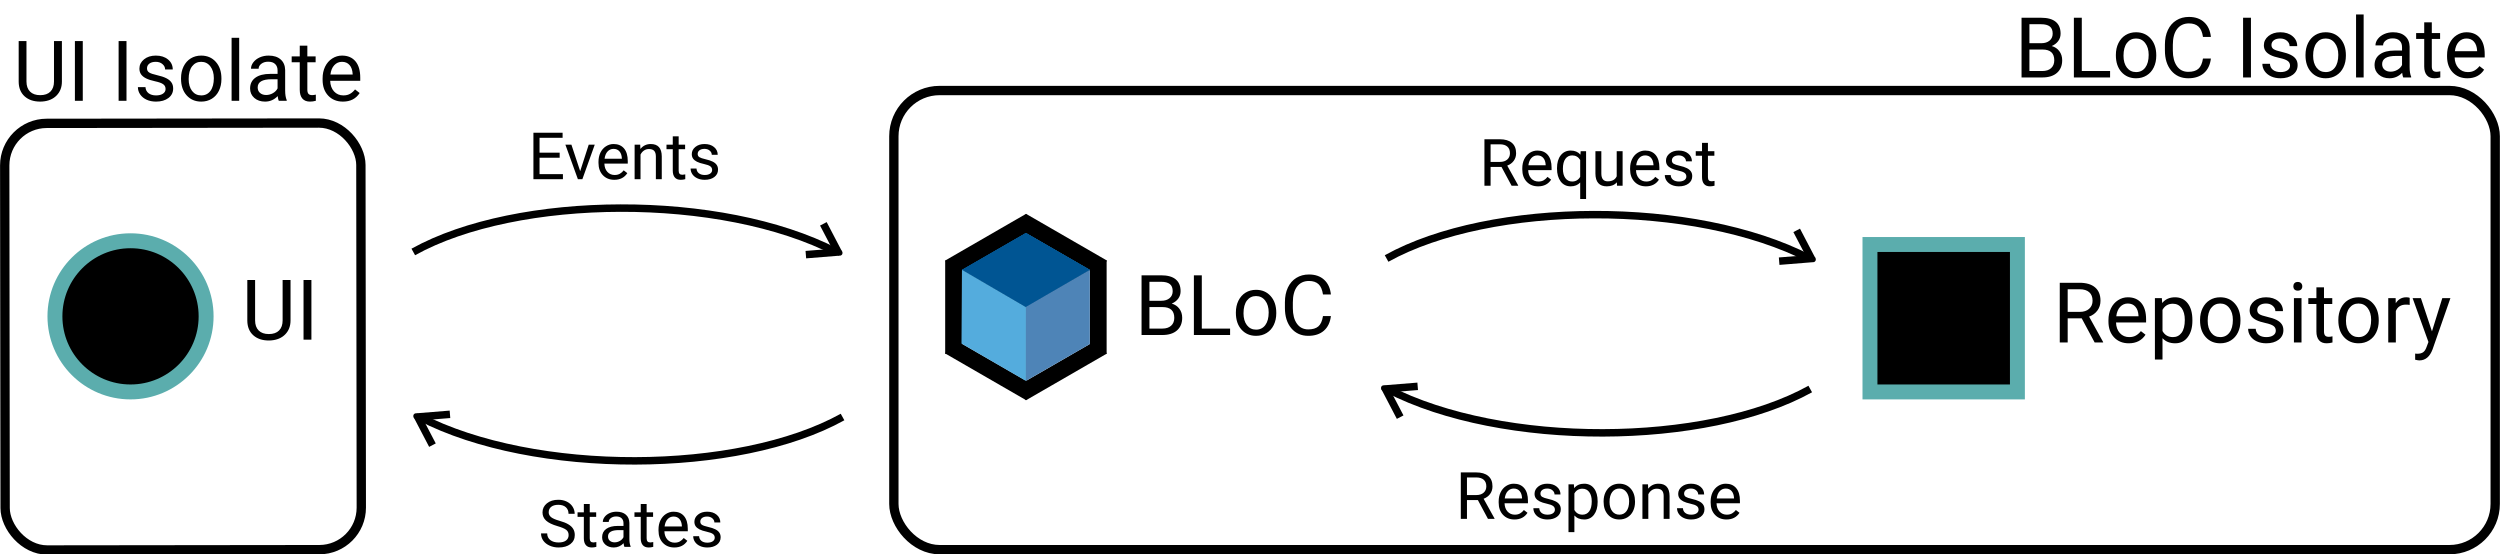 <svg width="2679" height="594" viewBox="0 0 2679 594" fill="none" xmlns="http://www.w3.org/2000/svg">
<g clip-path="url(#clip0_12_48)">
<rect x="5.006" y="132.249" width="381.668" height="457.168" rx="45" transform="rotate(-0.069 5.006 132.249)" stroke="black" stroke-width="10"/>
<circle cx="139.866" cy="339" r="81" fill="black" stroke="#5BADAD" stroke-width="16"/>
<path d="M311.337 300.016V343.521C311.307 349.557 309.403 354.493 305.624 358.331C301.874 362.169 296.776 364.322 290.331 364.791L288.089 364.879C281.088 364.879 275.506 362.989 271.346 359.21C267.186 355.431 265.077 350.23 265.018 343.609V300.016H273.368V343.346C273.368 347.975 274.642 351.578 277.191 354.156C279.74 356.705 283.373 357.979 288.089 357.979C292.865 357.979 296.512 356.705 299.032 354.156C301.581 351.607 302.855 348.019 302.855 343.39V300.016H311.337ZM333.705 364H325.267V300.016H333.705V364Z" fill="black"/>
<path d="M66.335 44.016V87.522C66.306 93.557 64.401 98.493 60.622 102.331C56.872 106.169 51.775 108.322 45.329 108.791L43.088 108.879C36.086 108.879 30.505 106.989 26.345 103.21C22.185 99.431 20.075 94.231 20.017 87.609V44.016H28.366V87.346C28.366 91.975 29.641 95.578 32.19 98.156C34.738 100.705 38.371 101.979 43.088 101.979C47.863 101.979 51.511 100.705 54.03 98.156C56.579 95.607 57.854 92.019 57.854 87.39V44.016H66.335ZM88.703 108H80.266V44.016H88.703V108ZM135.549 108H127.111V44.016H135.549V108ZM177.429 95.388C177.429 93.19 176.594 91.491 174.924 90.29C173.283 89.06 170.398 88.005 166.267 87.126C162.165 86.247 158.899 85.192 156.467 83.962C154.065 82.731 152.277 81.267 151.106 79.567C149.963 77.868 149.392 75.847 149.392 73.503C149.392 69.606 151.032 66.311 154.314 63.615C157.624 60.92 161.843 59.572 166.97 59.572C172.36 59.572 176.726 60.964 180.066 63.747C183.435 66.53 185.119 70.09 185.119 74.426H176.945C176.945 72.199 175.993 70.28 174.089 68.669C172.214 67.058 169.841 66.252 166.97 66.252C164.011 66.252 161.696 66.897 160.026 68.186C158.357 69.475 157.522 71.159 157.522 73.239C157.522 75.202 158.298 76.682 159.851 77.678C161.403 78.674 164.201 79.626 168.244 80.534C172.317 81.442 175.612 82.526 178.132 83.786C180.651 85.046 182.512 86.569 183.713 88.356C184.943 90.114 185.559 92.268 185.559 94.816C185.559 99.064 183.859 102.478 180.461 105.056C177.063 107.604 172.653 108.879 167.234 108.879C163.425 108.879 160.056 108.205 157.126 106.857C154.196 105.51 151.897 103.635 150.227 101.232C148.586 98.801 147.766 96.179 147.766 93.366H155.896C156.042 96.091 157.126 98.259 159.148 99.87C161.198 101.452 163.894 102.243 167.234 102.243C170.31 102.243 172.771 101.628 174.616 100.397C176.491 99.138 177.429 97.468 177.429 95.388ZM193.996 83.786C193.996 79.128 194.904 74.939 196.721 71.218C198.567 67.497 201.115 64.626 204.367 62.605C207.649 60.583 211.384 59.572 215.573 59.572C222.048 59.572 227.277 61.813 231.262 66.296C235.276 70.778 237.282 76.74 237.282 84.182V84.753C237.282 89.382 236.389 93.542 234.602 97.233C232.844 100.896 230.31 103.752 226.999 105.803C223.718 107.854 219.939 108.879 215.661 108.879C209.216 108.879 203.986 106.638 199.973 102.155C195.988 97.673 193.996 91.74 193.996 84.357V83.786ZM202.17 84.753C202.17 90.026 203.386 94.26 205.818 97.453C208.278 100.646 211.56 102.243 215.661 102.243C219.792 102.243 223.073 100.632 225.505 97.409C227.937 94.157 229.152 89.616 229.152 83.786C229.152 78.571 227.907 74.353 225.417 71.13C222.956 67.878 219.675 66.252 215.573 66.252C211.56 66.252 208.322 67.849 205.861 71.042C203.401 74.235 202.17 78.806 202.17 84.753ZM256.311 108H248.181V40.5H256.311V108ZM298.718 108C298.249 107.062 297.868 105.393 297.575 102.99C293.796 106.916 289.284 108.879 284.04 108.879C279.353 108.879 275.5 107.561 272.483 104.924C269.494 102.258 268 98.889 268 94.816C268 89.865 269.875 86.027 273.625 83.303C277.404 80.549 282.707 79.172 289.533 79.172H297.443V75.436C297.443 72.595 296.594 70.339 294.895 68.669C293.195 66.97 290.691 66.12 287.38 66.12C284.48 66.12 282.048 66.853 280.085 68.317C278.122 69.782 277.141 71.555 277.141 73.635H268.967C268.967 71.262 269.802 68.977 271.472 66.779C273.171 64.553 275.456 62.795 278.327 61.506C281.228 60.217 284.406 59.572 287.863 59.572C293.342 59.572 297.634 60.949 300.739 63.703C303.845 66.428 305.456 70.192 305.573 74.997V96.882C305.573 101.247 306.13 104.719 307.243 107.297V108H298.718ZM285.227 101.804C287.776 101.804 290.193 101.145 292.478 99.826C294.763 98.508 296.418 96.794 297.443 94.685V84.929H291.071C281.11 84.929 276.13 87.844 276.13 93.674C276.13 96.223 276.98 98.215 278.679 99.65C280.378 101.086 282.561 101.804 285.227 101.804ZM329.348 48.938V60.451H338.225V66.735H329.348V96.223C329.348 98.127 329.743 99.562 330.534 100.529C331.325 101.467 332.673 101.936 334.577 101.936C335.515 101.936 336.804 101.76 338.444 101.408V108C336.306 108.586 334.226 108.879 332.204 108.879C328.571 108.879 325.832 107.78 323.986 105.583C322.141 103.386 321.218 100.266 321.218 96.223V66.735H312.561V60.451H321.218V48.938H329.348ZM367.492 108.879C361.047 108.879 355.803 106.77 351.76 102.551C347.717 98.303 345.695 92.634 345.695 85.544V84.05C345.695 79.333 346.589 75.129 348.376 71.438C350.193 67.717 352.712 64.816 355.935 62.736C359.187 60.627 362.702 59.572 366.482 59.572C372.663 59.572 377.468 61.608 380.896 65.681C384.323 69.753 386.037 75.583 386.037 83.171V86.555H353.825C353.943 91.242 355.305 95.036 357.912 97.936C360.549 100.808 363.889 102.243 367.932 102.243C370.803 102.243 373.234 101.657 375.227 100.485C377.219 99.314 378.962 97.761 380.456 95.827L385.422 99.694C381.438 105.817 375.461 108.879 367.492 108.879ZM366.482 66.252C363.2 66.252 360.446 67.453 358.22 69.856C355.993 72.228 354.616 75.568 354.089 79.875H377.907V79.26C377.673 75.129 376.56 71.936 374.568 69.68C372.575 67.394 369.88 66.252 366.482 66.252Z" fill="black"/>
<line x1="1021.86" y1="279.182" x2="1021.86" y2="379.182" stroke="black" stroke-width="18"/>
<line x1="1103.97" y1="236.976" x2="1017.36" y2="286.976" stroke="black" stroke-width="18"/>
<line x1="1181.65" y1="286.976" x2="1095.04" y2="236.976" stroke="black" stroke-width="18"/>
<line x1="1103.97" y1="420.976" x2="1017.36" y2="370.976" stroke="black" stroke-width="18"/>
<line x1="1100.22" y1="329.615" x2="1015.35" y2="280.615" stroke="black"/>
<path d="M1181.47 371.182L1094.86 421.182" stroke="black" stroke-width="18"/>
<path d="M1183.73 280.182L1098.86 329.182" stroke="black"/>
<line x1="1176.86" y1="279.182" x2="1176.86" y2="379.182" stroke="black" stroke-width="18"/>
<line x1="1099.36" y1="329.182" x2="1099.36" y2="427.182" stroke="black"/>
<path d="M1099.36 249.682L1167.86 289.182L1099.33 329.146L1030.86 289.182L1099.36 249.682Z" fill="#005593"/>
<path d="M1099.36 249.682L1167.86 289.182L1099.33 329.146L1030.86 289.182L1099.36 249.682Z" fill="#005593"/>
<path d="M1099.36 249.682L1167.86 289.182L1099.33 329.146L1030.86 289.182L1099.36 249.682Z" fill="#005593"/>
<path d="M1098.86 329.182L1167.86 289.182V368.682L1099.36 408.182L1098.86 329.182Z" fill="#4E84B7"/>
<path d="M1030.86 289.182L1099.36 329.182V408.182L1030.36 368.182L1030.86 289.182Z" fill="#54ACDD"/>
<path d="M1223.29 359V295.016H1244.21C1251.15 295.016 1256.37 296.451 1259.85 299.322C1263.37 302.193 1265.13 306.441 1265.13 312.066C1265.13 315.055 1264.28 317.706 1262.58 320.021C1260.88 322.306 1258.56 324.078 1255.63 325.338C1259.09 326.305 1261.82 328.15 1263.81 330.875C1265.83 333.57 1266.84 336.793 1266.84 340.543C1266.84 346.285 1264.98 350.797 1261.26 354.078C1257.54 357.359 1252.28 359 1245.48 359H1223.29ZM1231.73 329.073V352.101H1245.66C1249.58 352.101 1252.68 351.09 1254.93 349.068C1257.22 347.018 1258.36 344.205 1258.36 340.631C1258.36 332.926 1254.17 329.073 1245.79 329.073H1231.73ZM1231.73 322.306H1244.47C1248.16 322.306 1251.11 321.383 1253.31 319.537C1255.53 317.691 1256.65 315.187 1256.65 312.022C1256.65 308.507 1255.62 305.958 1253.57 304.376C1251.52 302.765 1248.4 301.959 1244.21 301.959H1231.73V322.306ZM1287.85 352.101H1318.17V359H1279.37V295.016H1287.85V352.101ZM1324.37 334.786C1324.37 330.128 1325.27 325.938 1327.09 322.218C1328.94 318.497 1331.48 315.626 1334.74 313.604C1338.02 311.583 1341.75 310.572 1345.94 310.572C1352.42 310.572 1357.65 312.813 1361.63 317.296C1365.64 321.778 1367.65 327.74 1367.65 335.182V335.753C1367.65 340.382 1366.76 344.542 1364.97 348.233C1363.21 351.896 1360.68 354.752 1357.37 356.803C1354.09 358.854 1350.31 359.879 1346.03 359.879C1339.58 359.879 1334.36 357.638 1330.34 353.155C1326.36 348.673 1324.37 342.74 1324.37 335.357V334.786ZM1332.54 335.753C1332.54 341.026 1333.75 345.26 1336.19 348.453C1338.65 351.646 1341.93 353.243 1346.03 353.243C1350.16 353.243 1353.44 351.632 1355.87 348.409C1358.31 345.157 1359.52 340.616 1359.52 334.786C1359.52 329.571 1358.28 325.353 1355.79 322.13C1353.33 318.878 1350.04 317.252 1345.94 317.252C1341.93 317.252 1338.69 318.849 1336.23 322.042C1333.77 325.235 1332.54 329.806 1332.54 335.753ZM1426.19 338.697C1425.4 345.465 1422.89 350.694 1418.67 354.386C1414.48 358.048 1408.9 359.879 1401.93 359.879C1394.37 359.879 1388.31 357.169 1383.74 351.749C1379.19 346.329 1376.92 339.078 1376.92 329.996V323.844C1376.92 317.896 1377.98 312.667 1380.09 308.155C1382.23 303.644 1385.24 300.187 1389.14 297.784C1393.04 295.353 1397.55 294.137 1402.68 294.137C1409.47 294.137 1414.92 296.041 1419.02 299.85C1423.12 303.629 1425.51 308.873 1426.19 315.582H1417.71C1416.97 310.484 1415.38 306.793 1412.92 304.508C1410.48 302.223 1407.07 301.08 1402.68 301.08C1397.29 301.08 1393.05 303.072 1389.98 307.057C1386.93 311.041 1385.41 316.71 1385.41 324.063V330.26C1385.41 337.203 1386.86 342.726 1389.76 346.827C1392.66 350.929 1396.71 352.979 1401.93 352.979C1406.62 352.979 1410.21 351.925 1412.7 349.815C1415.21 347.677 1416.88 343.971 1417.71 338.697H1426.19Z" fill="black"/>
<rect x="957.864" y="97" width="1716" height="492" rx="49" stroke="black" stroke-width="10"/>
<rect x="2003.86" y="262" width="158" height="158" fill="black" stroke="#5BADAD" stroke-width="16"/>
<path d="M2230.76 341.116H2215.73V367H2207.25V303.016H2228.43C2235.64 303.016 2241.17 304.656 2245.04 307.938C2248.94 311.219 2250.88 315.994 2250.88 322.264C2250.88 326.248 2249.8 329.72 2247.63 332.679C2245.49 335.638 2242.51 337.85 2238.67 339.314L2253.7 366.473V367H2244.64L2230.76 341.116ZM2215.73 334.217H2228.69C2232.88 334.217 2236.21 333.133 2238.67 330.965C2241.16 328.797 2242.4 325.896 2242.4 322.264C2242.4 318.309 2241.22 315.276 2238.84 313.167C2236.5 311.058 2233.1 309.988 2228.65 309.959H2215.73V334.217ZM2281.21 367.879C2274.76 367.879 2269.52 365.77 2265.47 361.551C2261.43 357.303 2259.41 351.634 2259.41 344.544V343.05C2259.41 338.333 2260.3 334.129 2262.09 330.438C2263.91 326.717 2266.43 323.816 2269.65 321.736C2272.9 319.627 2276.42 318.572 2280.2 318.572C2286.38 318.572 2291.18 320.608 2294.61 324.681C2298.04 328.753 2299.75 334.583 2299.75 342.171V345.555H2267.54C2267.66 350.242 2269.02 354.036 2271.63 356.937C2274.26 359.808 2277.6 361.243 2281.65 361.243C2284.52 361.243 2286.95 360.657 2288.94 359.485C2290.93 358.313 2292.68 356.761 2294.17 354.827L2299.14 358.694C2295.15 364.817 2289.18 367.879 2281.21 367.879ZM2280.2 325.252C2276.92 325.252 2274.16 326.453 2271.93 328.855C2269.71 331.229 2268.33 334.568 2267.8 338.875H2291.62V338.26C2291.39 334.129 2290.27 330.936 2288.28 328.68C2286.29 326.395 2283.59 325.252 2280.2 325.252ZM2349.37 343.753C2349.37 350.989 2347.71 356.819 2344.4 361.243C2341.09 365.667 2336.61 367.879 2330.95 367.879C2325.18 367.879 2320.64 366.048 2317.33 362.386V385.281H2309.2V319.451H2316.63L2317.02 324.725C2320.33 320.623 2324.93 318.572 2330.82 318.572C2336.53 318.572 2341.05 320.726 2344.36 325.032C2347.7 329.339 2349.37 335.33 2349.37 343.006V343.753ZM2341.24 342.83C2341.24 337.469 2340.09 333.235 2337.81 330.13C2335.52 327.024 2332.39 325.472 2328.4 325.472C2323.48 325.472 2319.79 327.654 2317.33 332.02V354.739C2319.76 359.075 2323.48 361.243 2328.49 361.243C2332.39 361.243 2335.48 359.705 2337.76 356.629C2340.08 353.523 2341.24 348.924 2341.24 342.83ZM2357.58 342.786C2357.58 338.128 2358.49 333.938 2360.31 330.218C2362.15 326.497 2364.7 323.626 2367.96 321.604C2371.24 319.583 2374.97 318.572 2379.16 318.572C2385.64 318.572 2390.87 320.813 2394.85 325.296C2398.86 329.778 2400.87 335.74 2400.87 343.182V343.753C2400.87 348.382 2399.98 352.542 2398.19 356.233C2396.43 359.896 2393.9 362.752 2390.59 364.803C2387.31 366.854 2383.53 367.879 2379.25 367.879C2372.8 367.879 2367.57 365.638 2363.56 361.155C2359.58 356.673 2357.58 350.74 2357.58 343.357V342.786ZM2365.76 343.753C2365.76 349.026 2366.97 353.26 2369.41 356.453C2371.87 359.646 2375.15 361.243 2379.25 361.243C2383.38 361.243 2386.66 359.632 2389.09 356.409C2391.52 353.157 2392.74 348.616 2392.74 342.786C2392.74 337.571 2391.5 333.353 2389 330.13C2386.54 326.878 2383.26 325.252 2379.16 325.252C2375.15 325.252 2371.91 326.849 2369.45 330.042C2366.99 333.235 2365.76 337.806 2365.76 343.753ZM2438.75 354.388C2438.75 352.19 2437.92 350.491 2436.25 349.29C2434.61 348.06 2431.72 347.005 2427.59 346.126C2423.49 345.247 2420.22 344.192 2417.79 342.962C2415.39 341.731 2413.6 340.267 2412.43 338.567C2411.29 336.868 2410.71 334.847 2410.71 332.503C2410.71 328.606 2412.35 325.311 2415.64 322.615C2418.95 319.92 2423.17 318.572 2428.29 318.572C2433.68 318.572 2438.05 319.964 2441.39 322.747C2444.76 325.53 2446.44 329.09 2446.44 333.426H2438.27C2438.27 331.199 2437.32 329.28 2435.41 327.669C2433.54 326.058 2431.16 325.252 2428.29 325.252C2425.33 325.252 2423.02 325.896 2421.35 327.186C2419.68 328.475 2418.84 330.159 2418.84 332.239C2418.84 334.202 2419.62 335.682 2421.17 336.678C2422.73 337.674 2425.52 338.626 2429.57 339.534C2433.64 340.442 2436.93 341.526 2439.45 342.786C2441.97 344.046 2443.83 345.569 2445.04 347.356C2446.27 349.114 2446.88 351.268 2446.88 353.816C2446.88 358.064 2445.18 361.478 2441.78 364.056C2438.38 366.604 2433.98 367.879 2428.56 367.879C2424.75 367.879 2421.38 367.205 2418.45 365.857C2415.52 364.51 2413.22 362.635 2411.55 360.232C2409.91 357.801 2409.09 355.179 2409.09 352.366H2417.22C2417.36 355.091 2418.45 357.259 2420.47 358.87C2422.52 360.452 2425.22 361.243 2428.56 361.243C2431.63 361.243 2434.09 360.628 2435.94 359.397C2437.81 358.138 2438.75 356.468 2438.75 354.388ZM2466.3 367H2458.17V319.451H2466.3V367ZM2457.52 306.839C2457.52 305.521 2457.91 304.407 2458.7 303.499C2459.52 302.591 2460.72 302.137 2462.31 302.137C2463.89 302.137 2465.09 302.591 2465.91 303.499C2466.73 304.407 2467.14 305.521 2467.14 306.839C2467.14 308.157 2466.73 309.256 2465.91 310.135C2465.09 311.014 2463.89 311.453 2462.31 311.453C2460.72 311.453 2459.52 311.014 2458.7 310.135C2457.91 309.256 2457.52 308.157 2457.52 306.839ZM2490.39 307.938V319.451H2499.26V325.735H2490.39V355.223C2490.39 357.127 2490.78 358.562 2491.57 359.529C2492.36 360.467 2493.71 360.936 2495.62 360.936C2496.55 360.936 2497.84 360.76 2499.48 360.408V367C2497.34 367.586 2495.26 367.879 2493.24 367.879C2489.61 367.879 2486.87 366.78 2485.03 364.583C2483.18 362.386 2482.26 359.266 2482.26 355.223V325.735H2473.6V319.451H2482.26V307.938H2490.39ZM2505.77 342.786C2505.77 338.128 2506.68 333.938 2508.49 330.218C2510.34 326.497 2512.89 323.626 2516.14 321.604C2519.42 319.583 2523.16 318.572 2527.34 318.572C2533.82 318.572 2539.05 320.813 2543.03 325.296C2547.05 329.778 2549.05 335.74 2549.05 343.182V343.753C2549.05 348.382 2548.16 352.542 2546.37 356.233C2544.62 359.896 2542.08 362.752 2538.77 364.803C2535.49 366.854 2531.71 367.879 2527.43 367.879C2520.99 367.879 2515.76 365.638 2511.74 361.155C2507.76 356.673 2505.77 350.74 2505.77 343.357V342.786ZM2513.94 343.753C2513.94 349.026 2515.16 353.26 2517.59 356.453C2520.05 359.646 2523.33 361.243 2527.43 361.243C2531.56 361.243 2534.84 359.632 2537.28 356.409C2539.71 353.157 2540.92 348.616 2540.92 342.786C2540.92 337.571 2539.68 333.353 2537.19 330.13C2534.73 326.878 2531.45 325.252 2527.34 325.252C2523.33 325.252 2520.09 326.849 2517.63 330.042C2515.17 333.235 2513.94 337.806 2513.94 343.753ZM2582.23 326.746C2581 326.541 2579.67 326.438 2578.23 326.438C2572.9 326.438 2569.28 328.709 2567.38 333.25V367H2559.25V319.451H2567.16L2567.29 324.944C2569.96 320.696 2573.74 318.572 2578.63 318.572C2580.21 318.572 2581.41 318.777 2582.23 319.188V326.746ZM2606.09 355.091L2617.17 319.451H2625.87L2606.75 374.339C2603.79 382.249 2599.09 386.204 2592.65 386.204L2591.11 386.072L2588.08 385.501V378.909L2590.27 379.085C2593.03 379.085 2595.17 378.528 2596.69 377.415C2598.24 376.302 2599.52 374.266 2600.51 371.307L2602.32 366.473L2585.35 319.451H2594.23L2606.09 355.091Z" fill="black"/>
<path d="M2166.29 83V19.016H2187.21C2194.15 19.016 2199.37 20.451 2202.85 23.322C2206.37 26.193 2208.13 30.441 2208.13 36.066C2208.13 39.055 2207.28 41.706 2205.58 44.02C2203.88 46.306 2201.56 48.078 2198.63 49.338C2202.09 50.305 2204.82 52.15 2206.81 54.875C2208.83 57.57 2209.84 60.793 2209.84 64.543C2209.84 70.285 2207.98 74.797 2204.26 78.078C2200.54 81.359 2195.28 83 2188.48 83H2166.29ZM2174.73 53.073V76.101H2188.66C2192.58 76.101 2195.68 75.09 2197.93 73.068C2200.22 71.018 2201.36 68.205 2201.36 64.631C2201.36 56.926 2197.17 53.073 2188.79 53.073H2174.73ZM2174.73 46.306H2187.47C2191.16 46.306 2194.11 45.383 2196.31 43.537C2198.53 41.691 2199.65 39.187 2199.65 36.023C2199.65 32.507 2198.62 29.958 2196.57 28.376C2194.52 26.765 2191.4 25.959 2187.21 25.959H2174.73V46.306ZM2230.85 76.101H2261.17V83H2222.37V19.016H2230.85V76.101ZM2267.37 58.786C2267.37 54.128 2268.27 49.938 2270.09 46.218C2271.94 42.497 2274.48 39.626 2277.74 37.605C2281.02 35.583 2284.75 34.572 2288.94 34.572C2295.42 34.572 2300.65 36.813 2304.63 41.296C2308.64 45.778 2310.65 51.74 2310.65 59.182V59.753C2310.65 64.382 2309.76 68.542 2307.97 72.233C2306.21 75.895 2303.68 78.752 2300.37 80.803C2297.09 82.853 2293.31 83.879 2289.03 83.879C2282.58 83.879 2277.36 81.638 2273.34 77.155C2269.36 72.673 2267.37 66.74 2267.37 59.357V58.786ZM2275.54 59.753C2275.54 65.026 2276.75 69.26 2279.19 72.453C2281.65 75.647 2284.93 77.243 2289.03 77.243C2293.16 77.243 2296.44 75.632 2298.87 72.409C2301.31 69.157 2302.52 64.616 2302.52 58.786C2302.52 53.571 2301.28 49.352 2298.79 46.13C2296.33 42.878 2293.04 41.252 2288.94 41.252C2284.93 41.252 2281.69 42.849 2279.23 46.042C2276.77 49.235 2275.54 53.806 2275.54 59.753ZM2369.19 62.697C2368.4 69.465 2365.89 74.694 2361.67 78.386C2357.48 82.048 2351.9 83.879 2344.93 83.879C2337.37 83.879 2331.31 81.169 2326.74 75.749C2322.19 70.329 2319.92 63.078 2319.92 53.996V47.844C2319.92 41.897 2320.98 36.667 2323.09 32.155C2325.23 27.644 2328.24 24.186 2332.14 21.784C2336.04 19.352 2340.55 18.137 2345.68 18.137C2352.47 18.137 2357.92 20.041 2362.02 23.85C2366.12 27.629 2368.51 32.873 2369.19 39.582H2360.71C2359.97 34.484 2358.38 30.793 2355.92 28.508C2353.48 26.223 2350.07 25.08 2345.68 25.08C2340.29 25.08 2336.05 27.072 2332.98 31.057C2329.93 35.041 2328.41 40.71 2328.41 48.063V54.26C2328.41 61.203 2329.86 66.726 2332.76 70.827C2335.66 74.929 2339.71 76.98 2344.93 76.98C2349.62 76.98 2353.21 75.925 2355.7 73.815C2358.21 71.677 2359.88 67.971 2360.71 62.697H2369.19ZM2412.12 83H2403.68V19.016H2412.12V83ZM2454 70.388C2454 68.19 2453.17 66.491 2451.5 65.29C2449.86 64.06 2446.97 63.005 2442.84 62.126C2438.74 61.247 2435.47 60.192 2433.04 58.962C2430.64 57.731 2428.85 56.267 2427.68 54.567C2426.54 52.868 2425.96 50.847 2425.96 48.503C2425.96 44.606 2427.6 41.31 2430.89 38.615C2434.2 35.92 2438.42 34.572 2443.54 34.572C2448.93 34.572 2453.3 35.964 2456.64 38.747C2460.01 41.53 2461.69 45.09 2461.69 49.426H2453.52C2453.52 47.199 2452.57 45.28 2450.66 43.669C2448.79 42.058 2446.41 41.252 2443.54 41.252C2440.58 41.252 2438.27 41.897 2436.6 43.185C2434.93 44.475 2434.09 46.159 2434.09 48.239C2434.09 50.202 2434.87 51.682 2436.42 52.678C2437.98 53.674 2440.77 54.626 2444.82 55.534C2448.89 56.442 2452.18 57.526 2454.7 58.786C2457.22 60.046 2459.08 61.569 2460.29 63.356C2461.52 65.114 2462.13 67.268 2462.13 69.816C2462.13 74.064 2460.43 77.478 2457.03 80.056C2453.63 82.605 2449.23 83.879 2443.81 83.879C2440 83.879 2436.63 83.205 2433.7 81.857C2430.77 80.51 2428.47 78.635 2426.8 76.232C2425.16 73.801 2424.34 71.179 2424.34 68.366H2432.47C2432.61 71.091 2433.7 73.259 2435.72 74.87C2437.77 76.452 2440.47 77.243 2443.81 77.243C2446.88 77.243 2449.34 76.628 2451.19 75.397C2453.06 74.138 2454 72.468 2454 70.388ZM2470.57 58.786C2470.57 54.128 2471.48 49.938 2473.29 46.218C2475.14 42.497 2477.69 39.626 2480.94 37.605C2484.22 35.583 2487.96 34.572 2492.15 34.572C2498.62 34.572 2503.85 36.813 2507.83 41.296C2511.85 45.778 2513.85 51.74 2513.85 59.182V59.753C2513.85 64.382 2512.96 68.542 2511.17 72.233C2509.42 75.895 2506.88 78.752 2503.57 80.803C2500.29 82.853 2496.51 83.879 2492.23 83.879C2485.79 83.879 2480.56 81.638 2476.54 77.155C2472.56 72.673 2470.57 66.74 2470.57 59.357V58.786ZM2478.74 59.753C2478.74 65.026 2479.96 69.26 2482.39 72.453C2484.85 75.647 2488.13 77.243 2492.23 77.243C2496.36 77.243 2499.65 75.632 2502.08 72.409C2504.51 69.157 2505.72 64.616 2505.72 58.786C2505.72 53.571 2504.48 49.352 2501.99 46.13C2499.53 42.878 2496.25 41.252 2492.15 41.252C2488.13 41.252 2484.89 42.849 2482.43 46.042C2479.97 49.235 2478.74 53.806 2478.74 59.753ZM2532.88 83H2524.75V15.5H2532.88V83ZM2575.29 83C2574.82 82.062 2574.44 80.393 2574.15 77.99C2570.37 81.916 2565.86 83.879 2560.61 83.879C2555.92 83.879 2552.07 82.561 2549.05 79.924C2546.07 77.258 2544.57 73.889 2544.57 69.816C2544.57 64.865 2546.45 61.027 2550.2 58.303C2553.98 55.549 2559.28 54.172 2566.11 54.172H2574.02V50.437C2574.02 47.595 2573.17 45.339 2571.47 43.669C2569.77 41.97 2567.26 41.12 2563.95 41.12C2561.05 41.12 2558.62 41.852 2556.66 43.317C2554.69 44.782 2553.71 46.555 2553.71 48.635H2545.54C2545.54 46.262 2546.37 43.977 2548.04 41.779C2549.74 39.553 2552.03 37.795 2554.9 36.506C2557.8 35.217 2560.98 34.572 2564.44 34.572C2569.91 34.572 2574.21 35.949 2577.31 38.703C2580.42 41.428 2582.03 45.192 2582.15 49.997V71.882C2582.15 76.247 2582.7 79.719 2583.82 82.297V83H2575.29ZM2561.8 76.804C2564.35 76.804 2566.76 76.144 2569.05 74.826C2571.33 73.508 2572.99 71.794 2574.02 69.685V59.929H2567.64C2557.68 59.929 2552.7 62.844 2552.7 68.674C2552.7 71.223 2553.55 73.215 2555.25 74.65C2556.95 76.086 2559.13 76.804 2561.8 76.804ZM2605.92 23.938V35.451H2614.8V41.735H2605.92V71.223C2605.92 73.127 2606.32 74.562 2607.11 75.529C2607.9 76.467 2609.25 76.936 2611.15 76.936C2612.09 76.936 2613.38 76.76 2615.02 76.408V83C2612.88 83.586 2610.8 83.879 2608.78 83.879C2605.14 83.879 2602.4 82.78 2600.56 80.583C2598.71 78.386 2597.79 75.266 2597.79 71.223V41.735H2589.13V35.451H2597.79V23.938H2605.92ZM2644.06 83.879C2637.62 83.879 2632.38 81.769 2628.33 77.551C2624.29 73.303 2622.27 67.634 2622.27 60.544V59.05C2622.27 54.333 2623.16 50.129 2624.95 46.438C2626.76 42.717 2629.28 39.816 2632.51 37.736C2635.76 35.627 2639.27 34.572 2643.05 34.572C2649.24 34.572 2654.04 36.608 2657.47 40.681C2660.9 44.753 2662.61 50.583 2662.61 58.171V61.555H2630.4C2630.51 66.242 2631.88 70.036 2634.48 72.936C2637.12 75.808 2640.46 77.243 2644.5 77.243C2647.38 77.243 2649.81 76.657 2651.8 75.485C2653.79 74.314 2655.53 72.761 2657.03 70.827L2661.99 74.694C2658.01 80.817 2652.03 83.879 2644.06 83.879ZM2643.05 41.252C2639.77 41.252 2637.02 42.453 2634.79 44.855C2632.57 47.228 2631.19 50.568 2630.66 54.875H2654.48V54.26C2654.25 50.129 2653.13 46.935 2651.14 44.68C2649.15 42.395 2646.45 41.252 2643.05 41.252Z" fill="black"/>
<path d="M1485.86 277C1597.36 215.077 1815.96 213.594 1938.86 277" stroke="black" stroke-width="8"/>
<line x1="1941.76" y1="278.325" x2="1925.32" y2="246.853" stroke="black" stroke-width="8"/>
<line x1="1906.54" y1="279.877" x2="1941.94" y2="277.013" stroke="black" stroke-width="8"/>
<circle cx="1942.86" cy="278" r="3" fill="black"/>
<path d="M1609 178.868H1597.32V199H1590.72V149.234H1607.19C1612.8 149.234 1617.11 150.51 1620.11 153.062C1623.14 155.615 1624.66 159.329 1624.66 164.205C1624.66 167.304 1623.82 170.004 1622.13 172.306C1620.47 174.607 1618.14 176.327 1615.16 177.467L1626.85 198.59V199H1619.81L1609 178.868ZM1597.32 173.502H1607.4C1610.66 173.502 1613.24 172.659 1615.16 170.973C1617.09 169.286 1618.06 167.031 1618.06 164.205C1618.06 161.129 1617.14 158.771 1615.29 157.13C1613.47 155.489 1610.83 154.658 1607.36 154.635H1597.32V173.502ZM1648.24 199.684C1643.23 199.684 1639.15 198.043 1636.01 194.762C1632.86 191.458 1631.29 187.049 1631.29 181.534V180.372C1631.29 176.703 1631.99 173.434 1633.38 170.562C1634.79 167.669 1636.75 165.413 1639.25 163.795C1641.78 162.154 1644.52 161.334 1647.46 161.334C1652.26 161.334 1656 162.918 1658.67 166.085C1661.33 169.252 1662.67 173.787 1662.67 179.688V182.32H1637.61C1637.7 185.966 1638.76 188.917 1640.79 191.173C1642.84 193.406 1645.44 194.522 1648.58 194.522C1650.82 194.522 1652.71 194.067 1654.26 193.155C1655.81 192.244 1657.16 191.036 1658.33 189.532L1662.19 192.54C1659.09 197.302 1654.44 199.684 1648.24 199.684ZM1647.46 166.529C1644.9 166.529 1642.76 167.464 1641.03 169.332C1639.3 171.178 1638.23 173.775 1637.82 177.125H1656.34V176.646C1656.16 173.434 1655.3 170.95 1653.75 169.195C1652.2 167.418 1650.1 166.529 1647.46 166.529ZM1668.48 180.201C1668.48 174.391 1669.81 169.799 1672.48 166.427C1675.14 163.032 1678.72 161.334 1683.21 161.334C1687.58 161.334 1691.04 162.804 1693.57 165.743L1693.84 162.018H1699.65V213.219H1693.33V195.582C1690.77 198.316 1687.38 199.684 1683.14 199.684C1678.67 199.684 1675.11 197.952 1672.44 194.488C1669.8 191.002 1668.48 186.388 1668.48 180.646V180.201ZM1674.8 180.919C1674.8 185.157 1675.69 188.484 1677.47 190.899C1679.27 193.315 1681.68 194.522 1684.71 194.522C1688.47 194.522 1691.34 192.859 1693.33 189.532V171.417C1691.32 168.159 1688.47 166.529 1684.78 166.529C1681.73 166.529 1679.3 167.748 1677.5 170.187C1675.7 172.602 1674.8 176.179 1674.8 180.919ZM1732.63 195.343C1730.17 198.237 1726.56 199.684 1721.8 199.684C1717.86 199.684 1714.85 198.544 1712.77 196.266C1710.72 193.964 1709.69 190.569 1709.66 186.08V162.018H1715.99V185.909C1715.99 191.515 1718.27 194.317 1722.82 194.317C1727.65 194.317 1730.87 192.517 1732.46 188.917V162.018H1738.79V199H1732.77L1732.63 195.343ZM1763.77 199.684C1758.76 199.684 1754.68 198.043 1751.53 194.762C1748.39 191.458 1746.82 187.049 1746.82 181.534V180.372C1746.82 176.703 1747.51 173.434 1748.9 170.562C1750.32 167.669 1752.27 165.413 1754.78 163.795C1757.31 162.154 1760.04 161.334 1762.98 161.334C1767.79 161.334 1771.53 162.918 1774.2 166.085C1776.86 169.252 1778.19 173.787 1778.19 179.688V182.32H1753.14C1753.23 185.966 1754.29 188.917 1756.32 191.173C1758.37 193.406 1760.97 194.522 1764.11 194.522C1766.35 194.522 1768.24 194.067 1769.79 193.155C1771.34 192.244 1772.69 191.036 1773.85 189.532L1777.72 192.54C1774.62 197.302 1769.97 199.684 1763.77 199.684ZM1762.98 166.529C1760.43 166.529 1758.29 167.464 1756.56 169.332C1754.83 171.178 1753.76 173.775 1753.35 177.125H1771.87V176.646C1771.69 173.434 1770.82 170.95 1769.27 169.195C1767.72 167.418 1765.63 166.529 1762.98 166.529ZM1807.08 189.19C1807.08 187.481 1806.43 186.16 1805.13 185.226C1803.85 184.269 1801.61 183.448 1798.39 182.765C1795.2 182.081 1792.66 181.261 1790.77 180.304C1788.9 179.347 1787.51 178.207 1786.6 176.886C1785.71 175.564 1785.27 173.992 1785.27 172.169C1785.27 169.138 1786.55 166.575 1789.1 164.479C1791.67 162.382 1794.95 161.334 1798.94 161.334C1803.13 161.334 1806.53 162.416 1809.13 164.581C1811.75 166.746 1813.06 169.514 1813.06 172.887H1806.7C1806.7 171.155 1805.96 169.662 1804.48 168.409C1803.02 167.156 1801.17 166.529 1798.94 166.529C1796.64 166.529 1794.84 167.031 1793.54 168.033C1792.24 169.036 1791.59 170.346 1791.59 171.964C1791.59 173.491 1792.2 174.641 1793.4 175.416C1794.61 176.191 1796.79 176.931 1799.93 177.638C1803.1 178.344 1805.66 179.187 1807.62 180.167C1809.58 181.147 1811.03 182.332 1811.96 183.722C1812.92 185.089 1813.4 186.764 1813.4 188.746C1813.4 192.05 1812.08 194.705 1809.43 196.71C1806.79 198.692 1803.36 199.684 1799.15 199.684C1796.18 199.684 1793.56 199.16 1791.29 198.111C1789.01 197.063 1787.22 195.605 1785.92 193.736C1784.64 191.845 1784 189.806 1784 187.618H1790.33C1790.44 189.737 1791.29 191.424 1792.86 192.677C1794.45 193.907 1796.55 194.522 1799.15 194.522C1801.54 194.522 1803.45 194.044 1804.89 193.087C1806.35 192.107 1807.08 190.808 1807.08 189.19ZM1830.22 153.062V162.018H1837.12V166.905H1830.22V189.84C1830.22 191.321 1830.52 192.438 1831.14 193.189C1831.75 193.919 1832.8 194.283 1834.28 194.283C1835.01 194.283 1836.01 194.146 1837.29 193.873V199C1835.63 199.456 1834.01 199.684 1832.44 199.684C1829.61 199.684 1827.48 198.829 1826.05 197.12C1824.61 195.411 1823.89 192.984 1823.89 189.84V166.905H1817.16V162.018H1823.89V153.062H1830.22Z" fill="black"/>
<path d="M1939.86 416.864C1828.37 478.787 1609.77 480.27 1486.86 416.864" stroke="black" stroke-width="8"/>
<line x1="1483.96" y1="415.538" x2="1500.41" y2="447.011" stroke="black" stroke-width="8"/>
<line x1="1519.19" y1="413.987" x2="1483.79" y2="416.851" stroke="black" stroke-width="8"/>
<circle cx="1482.86" cy="415.864" r="3" transform="rotate(-180 1482.86 415.864)" fill="black"/>
<path d="M1583.69 535.868H1572V556H1565.4V506.234H1581.88C1587.48 506.234 1591.79 507.51 1594.79 510.062C1597.83 512.615 1599.34 516.329 1599.34 521.205C1599.34 524.304 1598.5 527.004 1596.81 529.306C1595.15 531.607 1592.82 533.327 1589.84 534.467L1601.53 555.59V556H1594.49L1583.69 535.868ZM1572 530.502H1582.08C1585.34 530.502 1587.92 529.659 1589.84 527.973C1591.78 526.286 1592.74 524.031 1592.74 521.205C1592.74 518.129 1591.82 515.771 1589.98 514.13C1588.15 512.489 1585.51 511.658 1582.05 511.635H1572V530.502ZM1622.92 556.684C1617.91 556.684 1613.83 555.043 1610.69 551.762C1607.54 548.458 1605.97 544.049 1605.97 538.534V537.372C1605.97 533.703 1606.67 530.434 1608.06 527.562C1609.47 524.669 1611.43 522.413 1613.94 520.795C1616.46 519.154 1619.2 518.334 1622.14 518.334C1626.95 518.334 1630.68 519.918 1633.35 523.085C1636.02 526.252 1637.35 530.787 1637.35 536.688V539.32H1612.29C1612.39 542.966 1613.45 545.917 1615.47 548.173C1617.52 550.406 1620.12 551.522 1623.27 551.522C1625.5 551.522 1627.39 551.067 1628.94 550.155C1630.49 549.244 1631.85 548.036 1633.01 546.532L1636.87 549.54C1633.77 554.302 1629.12 556.684 1622.92 556.684ZM1622.14 523.529C1619.59 523.529 1617.44 524.464 1615.71 526.332C1613.98 528.178 1612.91 530.775 1612.5 534.125H1631.03V533.646C1630.84 530.434 1629.98 527.95 1628.43 526.195C1626.88 524.418 1624.78 523.529 1622.14 523.529ZM1666.23 546.19C1666.23 544.481 1665.58 543.16 1664.28 542.226C1663.01 541.269 1660.76 540.448 1657.55 539.765C1654.36 539.081 1651.82 538.261 1649.93 537.304C1648.06 536.347 1646.67 535.207 1645.76 533.886C1644.87 532.564 1644.42 530.992 1644.42 529.169C1644.42 526.138 1645.7 523.575 1648.25 521.479C1650.83 519.382 1654.11 518.334 1658.1 518.334C1662.29 518.334 1665.68 519.416 1668.28 521.581C1670.9 523.746 1672.21 526.514 1672.21 529.887H1665.85C1665.85 528.155 1665.11 526.662 1663.63 525.409C1662.17 524.156 1660.33 523.529 1658.1 523.529C1655.79 523.529 1653.99 524.031 1652.7 525.033C1651.4 526.036 1650.75 527.346 1650.75 528.964C1650.75 530.491 1651.35 531.641 1652.56 532.416C1653.77 533.191 1655.94 533.931 1659.09 534.638C1662.25 535.344 1664.82 536.187 1666.78 537.167C1668.74 538.147 1670.18 539.332 1671.12 540.722C1672.08 542.089 1672.55 543.764 1672.55 545.746C1672.55 549.05 1671.23 551.705 1668.59 553.71C1665.95 555.692 1662.52 556.684 1658.3 556.684C1655.34 556.684 1652.72 556.16 1650.44 555.111C1648.16 554.063 1646.37 552.605 1645.07 550.736C1643.8 548.845 1643.16 546.806 1643.16 544.618H1649.48C1649.6 546.737 1650.44 548.424 1652.01 549.677C1653.61 550.907 1655.7 551.522 1658.3 551.522C1660.69 551.522 1662.61 551.044 1664.04 550.087C1665.5 549.107 1666.23 547.808 1666.23 546.19ZM1712.03 537.919C1712.03 543.547 1710.74 548.082 1708.17 551.522C1705.59 554.963 1702.11 556.684 1697.71 556.684C1693.22 556.684 1689.69 555.259 1687.11 552.411V570.219H1680.79V519.018H1686.57L1686.88 523.119C1689.45 519.929 1693.03 518.334 1697.61 518.334C1702.05 518.334 1705.56 520.009 1708.13 523.358C1710.73 526.708 1712.03 531.368 1712.03 537.338V537.919ZM1705.71 537.201C1705.71 533.031 1704.82 529.739 1703.04 527.323C1701.26 524.908 1698.83 523.7 1695.73 523.7C1691.9 523.7 1689.03 525.398 1687.11 528.793V546.464C1689.01 549.836 1691.9 551.522 1695.8 551.522C1698.83 551.522 1701.23 550.326 1703.01 547.934C1704.81 545.518 1705.71 541.941 1705.71 537.201ZM1718.42 537.167C1718.42 533.544 1719.13 530.285 1720.54 527.392C1721.98 524.498 1723.96 522.265 1726.49 520.692C1729.04 519.12 1731.95 518.334 1735.21 518.334C1740.24 518.334 1744.31 520.077 1747.41 523.563C1750.53 527.05 1752.09 531.687 1752.09 537.475V537.919C1752.09 541.519 1751.39 544.755 1750 547.626C1748.64 550.474 1746.67 552.696 1744.09 554.291C1741.54 555.886 1738.6 556.684 1735.27 556.684C1730.26 556.684 1726.19 554.94 1723.07 551.454C1719.97 547.968 1718.42 543.354 1718.42 537.611V537.167ZM1724.78 537.919C1724.78 542.021 1725.73 545.313 1727.62 547.797C1729.53 550.281 1732.08 551.522 1735.27 551.522C1738.49 551.522 1741.04 550.269 1742.93 547.763C1744.82 545.233 1745.77 541.701 1745.77 537.167C1745.77 533.111 1744.8 529.83 1742.86 527.323C1740.95 524.794 1738.4 523.529 1735.21 523.529C1732.08 523.529 1729.57 524.771 1727.65 527.255C1725.74 529.739 1724.78 533.293 1724.78 537.919ZM1766 519.018L1766.21 523.666C1769.03 520.111 1772.72 518.334 1777.28 518.334C1785.1 518.334 1789.04 522.743 1789.11 531.562V556H1782.78V531.527C1782.76 528.861 1782.15 526.89 1780.94 525.614C1779.75 524.338 1777.9 523.7 1775.37 523.7C1773.32 523.7 1771.52 524.247 1769.97 525.341C1768.42 526.435 1767.21 527.87 1766.34 529.647V556H1760.02V519.018H1766ZM1820.18 546.19C1820.18 544.481 1819.53 543.16 1818.23 542.226C1816.95 541.269 1814.71 540.448 1811.49 539.765C1808.3 539.081 1805.76 538.261 1803.87 537.304C1802 536.347 1800.61 535.207 1799.7 533.886C1798.81 532.564 1798.37 530.992 1798.37 529.169C1798.37 526.138 1799.65 523.575 1802.2 521.479C1804.77 519.382 1808.05 518.334 1812.04 518.334C1816.23 518.334 1819.63 519.416 1822.23 521.581C1824.85 523.746 1826.16 526.514 1826.16 529.887H1819.8C1819.8 528.155 1819.06 526.662 1817.58 525.409C1816.12 524.156 1814.27 523.529 1812.04 523.529C1809.74 523.529 1807.94 524.031 1806.64 525.033C1805.34 526.036 1804.69 527.346 1804.69 528.964C1804.69 530.491 1805.3 531.641 1806.5 532.416C1807.71 533.191 1809.89 533.931 1813.03 534.638C1816.2 535.344 1818.76 536.187 1820.72 537.167C1822.68 538.147 1824.13 539.332 1825.06 540.722C1826.02 542.089 1826.5 543.764 1826.5 545.746C1826.5 549.05 1825.18 551.705 1822.53 553.71C1819.89 555.692 1816.46 556.684 1812.25 556.684C1809.28 556.684 1806.66 556.16 1804.38 555.111C1802.11 554.063 1800.32 552.605 1799.02 550.736C1797.74 548.845 1797.1 546.806 1797.1 544.618H1803.43C1803.54 546.737 1804.38 548.424 1805.96 549.677C1807.55 550.907 1809.65 551.522 1812.25 551.522C1814.64 551.522 1816.55 551.044 1817.99 550.087C1819.45 549.107 1820.18 547.808 1820.18 546.19ZM1850.08 556.684C1845.07 556.684 1840.99 555.043 1837.85 551.762C1834.7 548.458 1833.13 544.049 1833.13 538.534V537.372C1833.13 533.703 1833.82 530.434 1835.21 527.562C1836.63 524.669 1838.59 522.413 1841.09 520.795C1843.62 519.154 1846.36 518.334 1849.3 518.334C1854.1 518.334 1857.84 519.918 1860.51 523.085C1863.17 526.252 1864.51 530.787 1864.51 536.688V539.32H1839.45C1839.54 542.966 1840.6 545.917 1842.63 548.173C1844.68 550.406 1847.28 551.522 1850.42 551.522C1852.66 551.522 1854.55 551.067 1856.1 550.155C1857.65 549.244 1859 548.036 1860.17 546.532L1864.03 549.54C1860.93 554.302 1856.28 556.684 1850.08 556.684ZM1849.3 523.529C1846.74 523.529 1844.6 524.464 1842.87 526.332C1841.14 528.178 1840.07 530.775 1839.66 534.125H1858.18V533.646C1858 530.434 1857.14 527.95 1855.59 526.195C1854.04 524.418 1851.94 523.529 1849.3 523.529Z" fill="black"/>
<path d="M442.864 270C554.358 208.077 772.957 206.594 895.864 270" stroke="black" stroke-width="8"/>
<line x1="898.765" y1="271.325" x2="882.319" y2="239.853" stroke="black" stroke-width="8"/>
<line x1="863.542" y1="272.877" x2="898.937" y2="270.013" stroke="black" stroke-width="8"/>
<circle cx="899.864" cy="271" r="3" fill="black"/>
<path d="M599.74 168.997H578.173V186.634H603.227V192H571.61V142.234H602.885V147.635H578.173V163.631H599.74V168.997ZM621.718 183.421L630.878 155.018H637.338L624.076 192H619.257L605.858 155.018H612.318L621.718 183.421ZM658.29 192.684C653.277 192.684 649.198 191.043 646.054 187.762C642.909 184.458 641.337 180.049 641.337 174.534V173.372C641.337 169.703 642.032 166.434 643.422 163.562C644.835 160.669 646.794 158.413 649.301 156.795C651.83 155.154 654.564 154.334 657.504 154.334C662.312 154.334 666.049 155.918 668.715 159.085C671.381 162.252 672.714 166.787 672.714 172.688V175.32H647.66C647.751 178.966 648.811 181.917 650.839 184.173C652.89 186.406 655.487 187.522 658.632 187.522C660.865 187.522 662.756 187.067 664.306 186.155C665.855 185.244 667.211 184.036 668.373 182.532L672.235 185.54C669.136 190.302 664.488 192.684 658.29 192.684ZM657.504 159.529C654.952 159.529 652.81 160.464 651.078 162.332C649.346 164.178 648.275 166.775 647.865 170.125H666.391V169.646C666.208 166.434 665.342 163.95 663.793 162.195C662.243 160.418 660.147 159.529 657.504 159.529ZM686.044 155.018L686.249 159.666C689.075 156.111 692.766 154.334 697.323 154.334C705.139 154.334 709.081 158.743 709.149 167.562V192H702.826V167.527C702.803 164.861 702.188 162.89 700.98 161.614C699.796 160.338 697.938 159.7 695.409 159.7C693.358 159.7 691.558 160.247 690.009 161.341C688.459 162.435 687.252 163.87 686.386 165.647V192H680.062V155.018H686.044ZM727.265 146.062V155.018H734.169V159.905H727.265V182.84C727.265 184.321 727.572 185.438 728.188 186.189C728.803 186.919 729.851 187.283 731.332 187.283C732.061 187.283 733.064 187.146 734.34 186.873V192C732.676 192.456 731.059 192.684 729.486 192.684C726.661 192.684 724.53 191.829 723.095 190.12C721.659 188.411 720.941 185.984 720.941 182.84V159.905H714.208V155.018H720.941V146.062H727.265ZM763.119 182.19C763.119 180.481 762.47 179.16 761.171 178.226C759.895 177.269 757.65 176.448 754.438 175.765C751.247 175.081 748.707 174.261 746.815 173.304C744.947 172.347 743.557 171.207 742.646 169.886C741.757 168.564 741.312 166.992 741.312 165.169C741.312 162.138 742.589 159.575 745.141 157.479C747.715 155.382 750.997 154.334 754.984 154.334C759.177 154.334 762.572 155.416 765.17 157.581C767.79 159.746 769.101 162.514 769.101 165.887H762.743C762.743 164.155 762.003 162.662 760.521 161.409C759.063 160.156 757.217 159.529 754.984 159.529C752.683 159.529 750.883 160.031 749.584 161.033C748.285 162.036 747.636 163.346 747.636 164.964C747.636 166.491 748.24 167.641 749.447 168.416C750.655 169.191 752.831 169.931 755.976 170.638C759.143 171.344 761.706 172.187 763.666 173.167C765.626 174.147 767.073 175.332 768.007 176.722C768.964 178.089 769.442 179.764 769.442 181.746C769.442 185.05 768.121 187.705 765.478 189.71C762.834 191.692 759.405 192.684 755.189 192.684C752.227 192.684 749.607 192.16 747.328 191.111C745.049 190.063 743.261 188.605 741.962 186.736C740.686 184.845 740.048 182.806 740.048 180.618H746.371C746.485 182.737 747.328 184.424 748.9 185.677C750.495 186.907 752.592 187.522 755.189 187.522C757.582 187.522 759.496 187.044 760.932 186.087C762.39 185.107 763.119 183.808 763.119 182.19Z" fill="black"/>
<path d="M902.864 446.864C791.37 508.787 572.771 510.27 449.864 446.864" stroke="black" stroke-width="8"/>
<line x1="446.964" y1="445.538" x2="463.409" y2="477.011" stroke="black" stroke-width="8"/>
<line x1="482.187" y1="443.987" x2="446.792" y2="446.851" stroke="black" stroke-width="8"/>
<circle cx="445.864" cy="445.864" r="3" transform="rotate(-180 445.864 445.864)" fill="black"/>
<path d="M597.478 563.817C591.849 562.2 587.748 560.217 585.173 557.87C582.621 555.5 581.345 552.584 581.345 549.12C581.345 545.201 582.906 541.965 586.027 539.413C589.172 536.838 593.251 535.551 598.264 535.551C601.682 535.551 604.724 536.212 607.39 537.533C610.078 538.855 612.152 540.678 613.61 543.002C615.091 545.326 615.832 547.867 615.832 550.624H609.235C609.235 547.616 608.278 545.258 606.364 543.549C604.45 541.817 601.75 540.951 598.264 540.951C595.028 540.951 592.499 541.669 590.676 543.104C588.876 544.517 587.976 546.488 587.976 549.018C587.976 551.046 588.83 552.766 590.539 554.179C592.271 555.569 595.199 556.845 599.323 558.007C603.47 559.169 606.706 560.456 609.03 561.869C611.377 563.259 613.109 564.888 614.226 566.757C615.365 568.625 615.935 570.824 615.935 573.354C615.935 577.387 614.362 580.622 611.218 583.061C608.073 585.476 603.869 586.684 598.605 586.684C595.188 586.684 591.997 586.034 589.035 584.735C586.073 583.414 583.783 581.614 582.165 579.335C580.57 577.056 579.772 574.47 579.772 571.576H586.369C586.369 574.584 587.474 576.965 589.685 578.72C591.918 580.451 594.891 581.317 598.605 581.317C602.069 581.317 604.724 580.611 606.569 579.198C608.415 577.785 609.338 575.86 609.338 573.422C609.338 570.984 608.483 569.104 606.774 567.782C605.065 566.438 601.966 565.116 597.478 563.817ZM631.965 540.062V549.018H638.869V553.905H631.965V576.84C631.965 578.321 632.272 579.438 632.888 580.189C633.503 580.919 634.551 581.283 636.032 581.283C636.761 581.283 637.764 581.146 639.04 580.873V586C637.377 586.456 635.759 586.684 634.187 586.684C631.361 586.684 629.23 585.829 627.795 584.12C626.359 582.411 625.642 579.984 625.642 576.84V553.905H618.908V549.018H625.642V540.062H631.965ZM669.118 586C668.754 585.271 668.457 583.972 668.229 582.104C665.29 585.157 661.781 586.684 657.702 586.684C654.056 586.684 651.06 585.658 648.713 583.607C646.389 581.534 645.227 578.913 645.227 575.746C645.227 571.895 646.685 568.91 649.602 566.791C652.541 564.649 656.665 563.578 661.975 563.578H668.127V560.673C668.127 558.463 667.466 556.708 666.145 555.409C664.823 554.088 662.875 553.427 660.3 553.427C658.044 553.427 656.153 553.996 654.626 555.136C653.099 556.275 652.336 557.654 652.336 559.271H645.979C645.979 557.426 646.628 555.648 647.927 553.939C649.248 552.208 651.026 550.84 653.259 549.838C655.515 548.835 657.987 548.334 660.676 548.334C664.937 548.334 668.275 549.405 670.69 551.547C673.106 553.666 674.359 556.594 674.45 560.331V577.353C674.45 580.748 674.883 583.448 675.749 585.453V586H669.118ZM658.625 581.181C660.607 581.181 662.487 580.668 664.265 579.643C666.042 578.617 667.329 577.284 668.127 575.644V568.056H663.171C655.424 568.056 651.55 570.323 651.55 574.857C651.55 576.84 652.211 578.389 653.532 579.506C654.854 580.622 656.551 581.181 658.625 581.181ZM692.941 540.062V549.018H699.846V553.905H692.941V576.84C692.941 578.321 693.249 579.438 693.864 580.189C694.479 580.919 695.528 581.283 697.009 581.283C697.738 581.283 698.741 581.146 700.017 580.873V586C698.353 586.456 696.735 586.684 695.163 586.684C692.338 586.684 690.207 585.829 688.771 584.12C687.336 582.411 686.618 579.984 686.618 576.84V553.905H679.885V549.018H686.618V540.062H692.941ZM722.609 586.684C717.596 586.684 713.518 585.043 710.373 581.762C707.229 578.458 705.656 574.049 705.656 568.534V567.372C705.656 563.703 706.351 560.434 707.741 557.562C709.154 554.669 711.114 552.413 713.62 550.795C716.149 549.154 718.884 548.334 721.823 548.334C726.631 548.334 730.368 549.918 733.034 553.085C735.7 556.252 737.033 560.787 737.033 566.688V569.32H711.979C712.071 572.966 713.13 575.917 715.158 578.173C717.209 580.406 719.807 581.522 722.951 581.522C725.184 581.522 727.076 581.067 728.625 580.155C730.174 579.244 731.53 578.036 732.692 576.532L736.555 579.54C733.456 584.302 728.807 586.684 722.609 586.684ZM721.823 553.529C719.271 553.529 717.129 554.464 715.397 556.332C713.666 558.178 712.595 560.775 712.185 564.125H730.71V563.646C730.528 560.434 729.662 557.95 728.112 556.195C726.563 554.418 724.466 553.529 721.823 553.529ZM765.915 576.19C765.915 574.481 765.266 573.16 763.967 572.226C762.691 571.269 760.446 570.448 757.233 569.765C754.043 569.081 751.503 568.261 749.611 567.304C747.743 566.347 746.353 565.207 745.441 563.886C744.553 562.564 744.108 560.992 744.108 559.169C744.108 556.138 745.384 553.575 747.937 551.479C750.511 549.382 753.793 548.334 757.78 548.334C761.973 548.334 765.368 549.416 767.966 551.581C770.586 553.746 771.896 556.514 771.896 559.887H765.539C765.539 558.155 764.799 556.662 763.317 555.409C761.859 554.156 760.013 553.529 757.78 553.529C755.479 553.529 753.679 554.031 752.38 555.033C751.081 556.036 750.432 557.346 750.432 558.964C750.432 560.491 751.035 561.641 752.243 562.416C753.451 563.191 755.627 563.931 758.771 564.638C761.939 565.344 764.502 566.187 766.462 567.167C768.422 568.147 769.868 569.332 770.803 570.722C771.76 572.089 772.238 573.764 772.238 575.746C772.238 579.05 770.917 581.705 768.273 583.71C765.63 585.692 762.201 586.684 757.985 586.684C755.023 586.684 752.403 586.16 750.124 585.111C747.845 584.063 746.057 582.605 744.758 580.736C743.482 578.845 742.844 576.806 742.844 574.618H749.167C749.281 576.737 750.124 578.424 751.696 579.677C753.291 580.907 755.388 581.522 757.985 581.522C760.378 581.522 762.292 581.044 763.728 580.087C765.186 579.107 765.915 577.808 765.915 576.19Z" fill="black"/>
</g>
<defs>
<clipPath id="clip0_12_48">
<rect width="2679" height="594" fill="white"/>
</clipPath>
</defs>
</svg>
